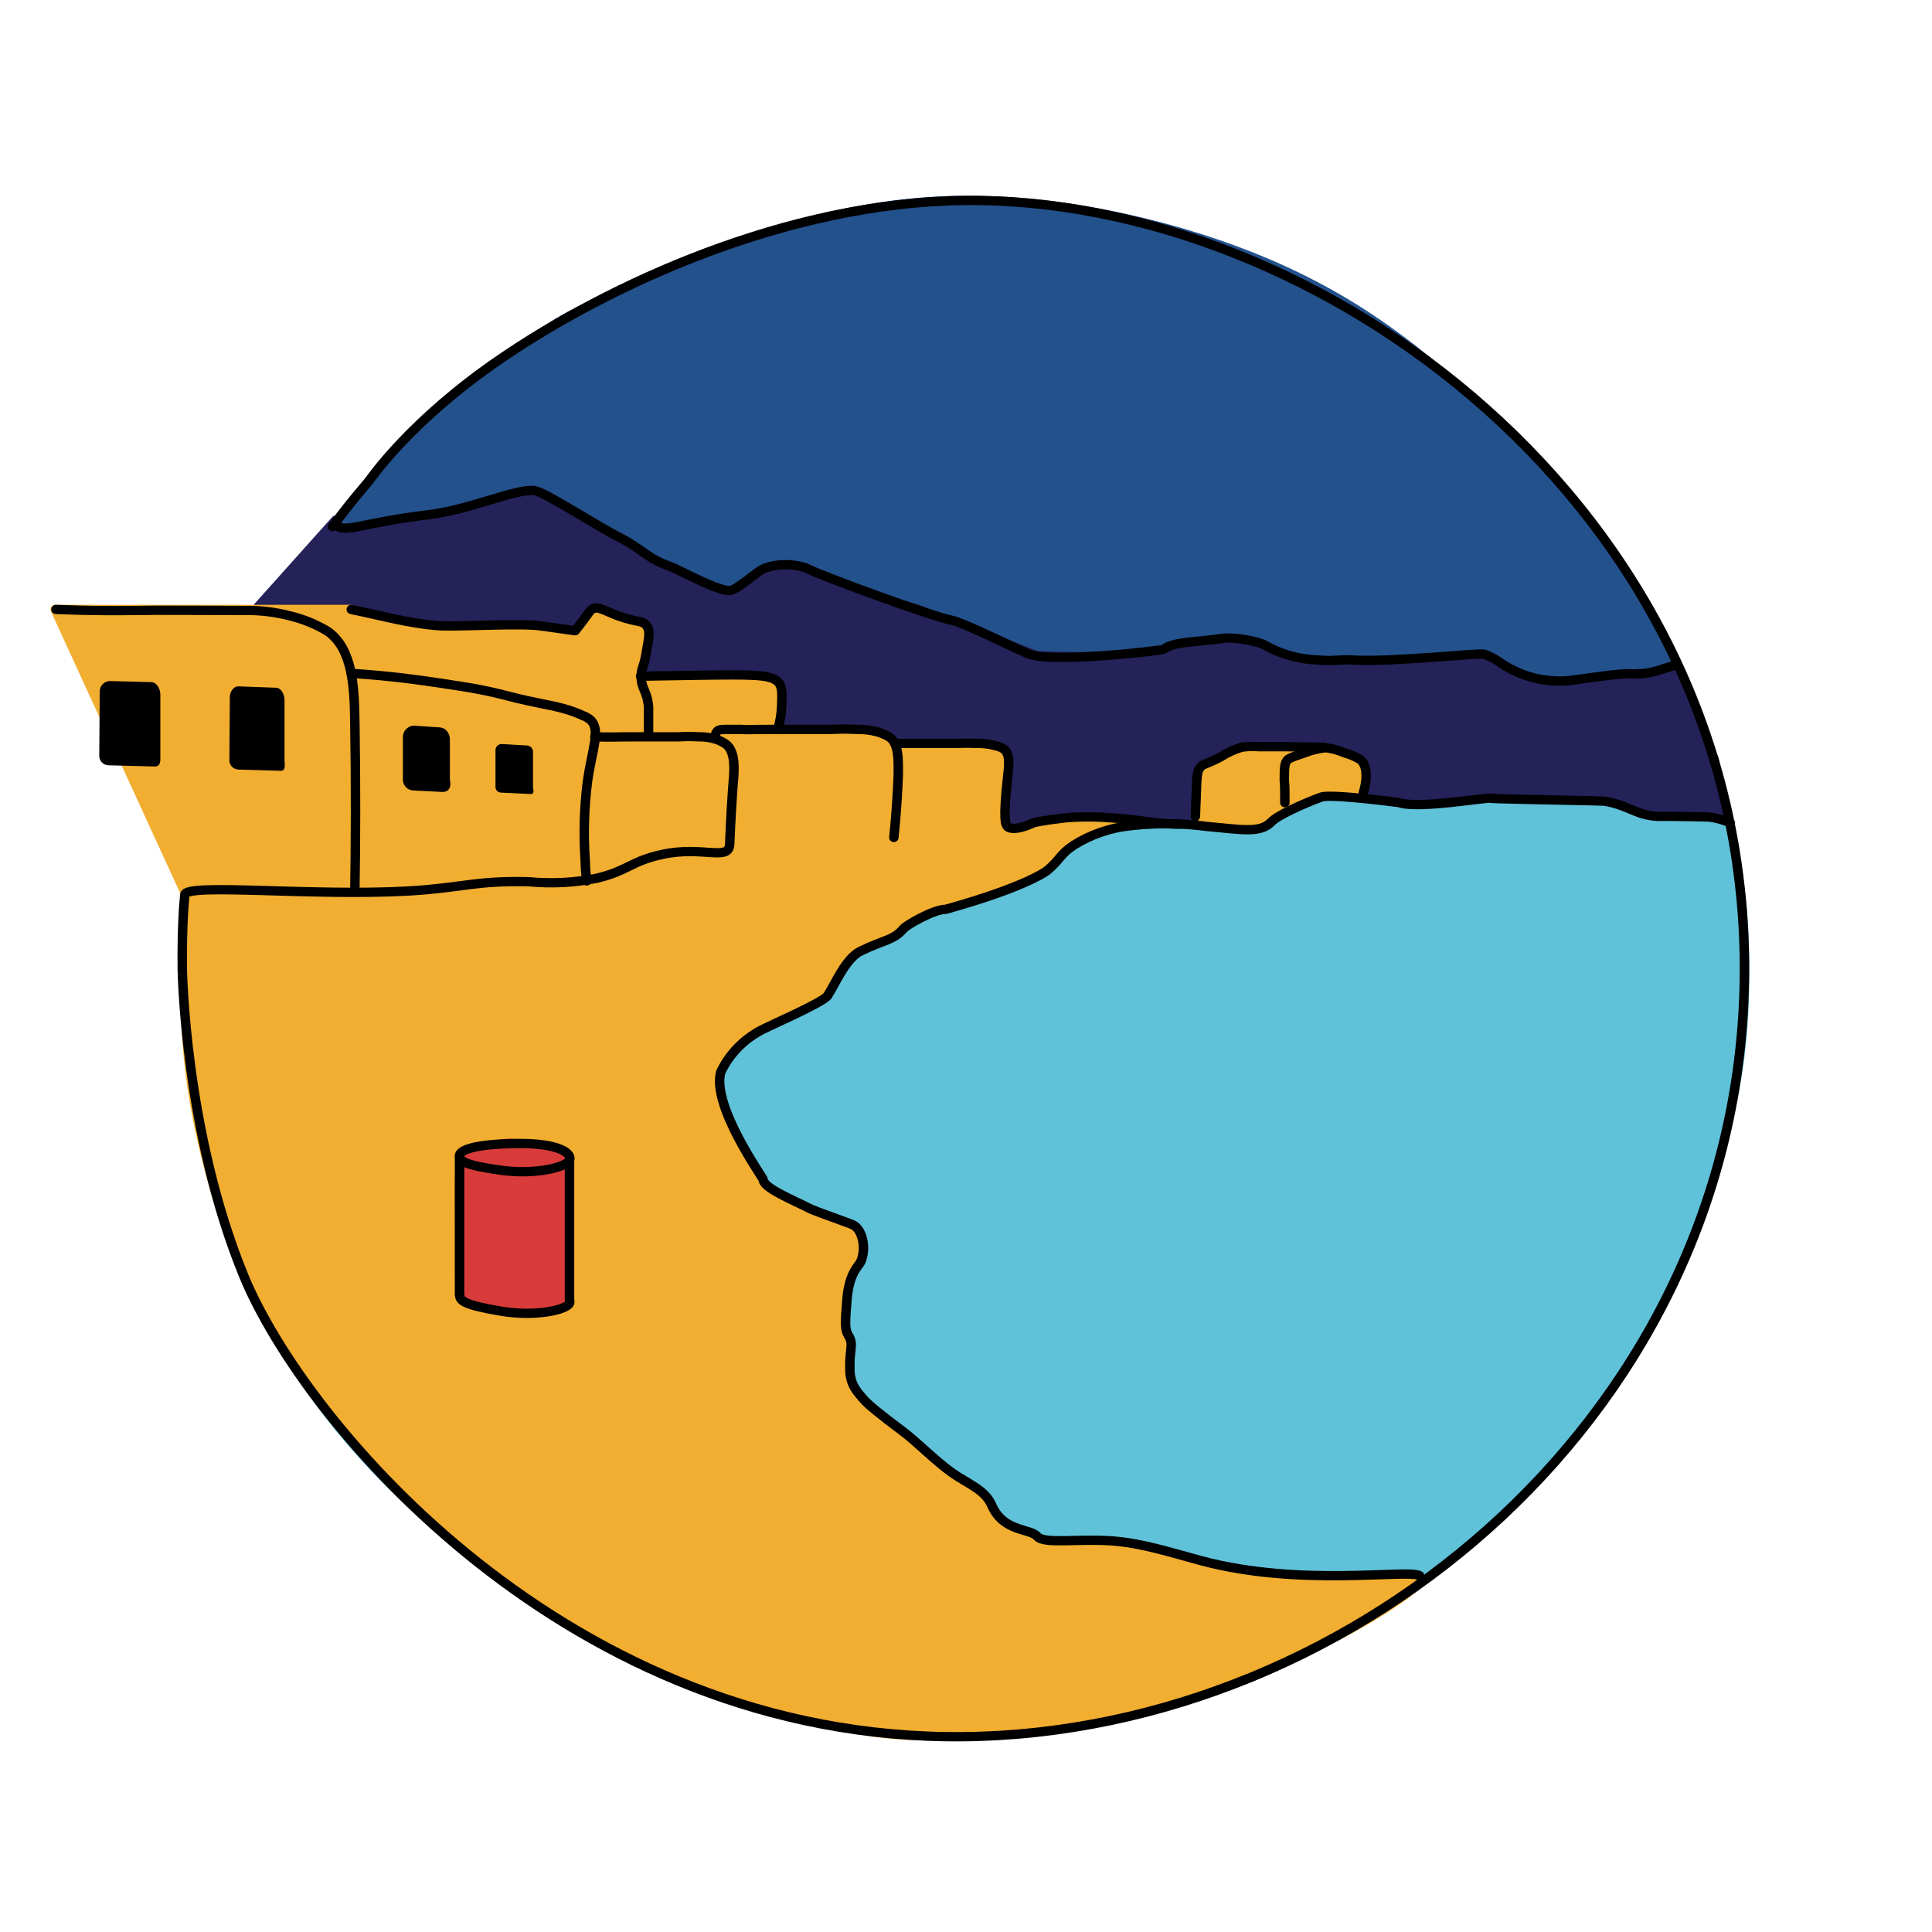<?xml version="1.0" encoding="UTF-8" standalone="no"?>
<svg
   inkscape:version="1.1 (c68e22c387, 2021-05-23)"
   sodipodi:docname="carrer.svg"
   id="svg141"
   viewBox="0 0 1000 1000"
   version="1.1"
   width="100%"
   xml:space="preserve"
   style="fill-rule:evenodd;clip-rule:evenodd;stroke-linecap:round;stroke-linejoin:round;"
   height="100%"
   xmlns:inkscape="http://www.inkscape.org/namespaces/inkscape"
   xmlns:sodipodi="http://sodipodi.sourceforge.net/DTD/sodipodi-0.dtd"
   xmlns="http://www.w3.org/2000/svg"
   xmlns:svg="http://www.w3.org/2000/svg"
   xmlns:rdf="http://www.w3.org/1999/02/22-rdf-syntax-ns#"
   xmlns:cc="http://creativecommons.org/ns#"
   xmlns:dc="http://purl.org/dc/elements/1.1/"
   xmlns:vectornator="http://vectornator.io"><sodipodi:namedview
   inkscape:current-layer="svg141"
   inkscape:window-maximized="1"
   inkscape:window-y="-8"
   inkscape:window-x="-8"
   inkscape:cy="500.61625"
   inkscape:cx="299.80006"
   inkscape:zoom="0.70213462"
   showgrid="false"
   id="namedview143"
   inkscape:window-height="1017"
   inkscape:window-width="1920"
   inkscape:pageshadow="2"
   inkscape:pageopacity="0"
   guidetolerance="10"
   gridtolerance="10"
   objecttolerance="10"
   borderopacity="1"
   bordercolor="#666666"
   pagecolor="#ffffff"
   inkscape:pagecheckerboard="0" />
<defs
   id="defs4" />




<g
   id="g664"
   transform="matrix(2.979,0,0,2.962,24.259,6.522)"><g
     transform="matrix(1.643,0,0,1.625,-190.719,-250.784)"
     vectornator:layerName="Color "
     id="Color ">
<path
   id="path9"
   stroke-linejoin="round"
   opacity="0"
   stroke-linecap="round"
   fill="#23518c"
   d="m 131.116,256.912 c 0,-2.427 0.086,-4.804 0.256,-7.13 1.973,-26.963 16.473,-47.141 38.174,-61.736 3.228,-2.171 8.674,-4.184 12.629,-5.958 10.207,-4.577 20.472,-7.564 31.228,-7.564 10.88,0 22.687,2.832 31.825,6.808 10.517,4.577 18.072,10.862 26.089,19.264 4.61,4.831 8.809,10.159 12.373,15.913 7.348,11.865 12,25.541 12,40.403 0,45.502 -36.841,82.388 -82.287,82.388 -33.144,0 -62.436,-19.03 -75.473,-47.302 -4.839,-10.494 -6.814,-22.769 -6.814,-35.086 z"
   stroke-width="1"
   stroke="#23518c" />
<path
   id="path11"
   stroke-linejoin="round"
   opacity="1"
   stroke-linecap="round"
   fill="#23518c"
   d="m 131.116,256.912 c 0,-2.427 0.086,-4.804 0.256,-7.13 1.973,-26.963 16.473,-47.141 38.174,-61.736 3.228,-2.171 8.674,-4.184 12.629,-5.958 10.207,-4.577 20.472,-7.564 31.228,-7.564 10.88,0 22.687,2.832 31.825,6.808 10.517,4.577 18.072,10.862 26.089,19.264 4.61,4.831 8.809,10.159 12.373,15.913 7.348,11.865 11.91,25.541 11.91,40.403 0,7.393 -1.11,14.519 -3.034,21.282 -4.156,14.616 -12.257,27.536 -22.929,37.787 -14.785,14.2 -34.129,23.319 -56.234,23.319 -19.169,0 -35.285,-6.365 -49.478,-17.203 -10.347,-7.901 -20.498,-18.178 -25.995,-30.099 -4.839,-10.494 -6.814,-22.769 -6.814,-35.086 z"
   stroke-width="1"
   stroke="#23518c" />
<path
   id="path13"
   stroke-linejoin="round"
   opacity="1"
   stroke-linecap="round"
   fill="#5fc2d9"
   d="m 130.961,256.52 c 0,-2.427 0.086,-4.804 0.256,-7.13 1.972,-26.963 61.494,-4.861 72.25,-4.861 4.071,0 12.043,-0.176 27.044,-2.632 1.966,-0.321 4.607,0.473 6.672,0.055 4.531,-0.916 8.852,-3.331 14.086,-3.592 2.061,-0.103 4.765,1.023 6.873,1.206 2.238,0.194 4.406,0.019 6.301,-0.276 2.52,-0.392 4.18,-0.229 5.79,-0.185 4.593,0.127 6.616,1.204 10.224,0.572 1.33,-0.234 4.495,1.602 6.565,1.275 1.212,-0.192 1.368,-0.192 2.844,0.055 1.657,0.277 3.48,0.682 3.594,1.052 2.065,6.736 2.14,9.501 2.14,16.902 0,16.507 -7.069,32.084 -15.178,44.539 -3.857,5.924 -8.73,10.634 -13.919,15.231 -13.975,12.38 -32.138,20.177 -53.255,20.177 -17.764,0 -34.197,-6.066 -47.838,-15.492 -11.811,-8.161 -21.586,-18.691 -27.636,-31.81 -4.839,-10.494 -6.813,-22.769 -6.813,-35.086 z"
   stroke-width="1"
   stroke="#5fc2d9" />
<path
   id="path15"
   stroke-linejoin="round"
   opacity="1"
   stroke-linecap="round"
   fill="#242259"
   d="m 213.403,243.03 -75.093,-24.679 8.319,-9.446 0.11,1.155 6.629,-1.208 6.359,-0.519 7.287,-2.366 10.574,5.773 3.197,2.125 6.591,3.016 1.735,-0.003 2.46,-2 2.962,-0.564 13.703,4.196 12.584,4.986 8.68,0.153 3.954,-0.564 5.137,-0.336 5.547,-0.536 5.833,2.44 9.47,0.216 8.155,-1.124 5.743,2.94 11.068,-1.303 3.884,0.169 4.073,9.011 1.306,6.053 -7.144,0.117 -6.167,-2.611 -13.007,0.29 -6.715,0.377 -6.059,-0.447 -3.916,-0.277 -12.491,2.921 z"
   stroke-width="1"
   stroke="#242259" />
<path
   id="path17"
   stroke-linejoin="round"
   opacity="1"
   stroke-linecap="round"
   fill="#f2ae30"
   d="m 148.25,218.51 8.212,2.212 9.947,-0.182 4.983,0.65 3.085,-2.017 3.737,0.787 0.656,0.854 v 5.396 l 13.902,-0.105 0.57,5.761 9.838,0.294 2.6,1.44 c 0,0 9.966,-0.927 11.36,0 0.245,0.163 -1.576,8.11 0.66,8.459 1.463,0.229 4.204,-0.16 6.127,-0.221 6.155,-0.196 4.89,-0.646 5.54,-0.533 1.553,0.268 -4.296,1.578 -4.296,1.578 l -3.046,3.277 -12.409,4.235 -2.96,2.023 -1.375,1.4 -4.437,1.841 -2.43,4.336 -3.285,1.736 -6.258,3.052 -1.868,2.497 0.05,2.626 1.26,4.982 3.824,6.171 9.817,4.536 -1.171,4.322 c 0,0 -1.022,2.887 -0.981,4.535 0.045,1.811 1.147,2.415 1.01,2.828 -0.132,0.399 -1.047,1.823 -0.855,3.22 0.215,1.569 1.549,3.103 1.549,3.103 l 4.174,2.997 4.218,3.903 c 0,0 5.018,2.986 8.002,7.127 1.271,1.765 17.851,1.339 20.221,3.552 1.202,1.123 23.021,1.978 23.021,1.978 -2.984,3.043 -19.1,12.967 -39.174,15.56 -6.148,0.794 -13.472,1.449 -19.881,0.311 -38.667,-6.86 -61.391,-36.212 -67.042,-53.826 -5.214,-16.254 -4.487,-23.772 -4.332,-35.995 l -13.853,-30.7 z"
   stroke-width="1"
   stroke="#f2ae30" />
<path
   id="path19"
   stroke-linejoin="round"
   opacity="1"
   stroke-linecap="round"
   fill="#f2ae30"
   d="m 244.33,242.059 -5.987,-0.619 -0.122,-5.77 4.045,-2.07 h 9.003 l 3.672,1.284 0.124,3.597 -4.117,-0.345 -3.803,1.739 z"
   stroke-width="1"
   stroke="#f2ae30" />
<path
   id="path21"
   stroke-linejoin="round"
   opacity="1"
   stroke-linecap="round"
   fill="#d93b3b"
   d="m 162.507,276.499 c 0,0 1.76,-0.743 3.022,-0.559 1.263,0.184 5.789,0.321 5.789,2.853 v 13.537 c 0,1.612 -0.759,0.937 -2.752,1.444 -1.994,0.508 -3.068,0 -3.988,0 0,0 -3.365,-0.826 -4.828,-1.444 l -0.032,-11.99 c 0,-2.532 0.257,-3.841 2.789,-3.841 z"
   stroke-width="1"
   stroke="#d93b3b" />
</g><g
     transform="matrix(1.643,0,0,1.625,-190.719,-250.784)"
     vectornator:layerName="Capa 2"
     id="Capa 2">
<path
   id="path100"
   stroke-linejoin="round"
   opacity="1"
   fill-opacity="0"
   stroke-linecap="round"
   fill="#23518c"
   d="m 174.03,232.21 c 1.53,0.05 2.76,0 3.61,0 3.25,0 4.88,0 5.26,0 0.713,-0.047 1.427,-0.047 2.14,0 0.628,-0.016 1.255,0.078 1.85,0.28 0.357,0.12 0.694,0.292 1,0.51 1.05,0.8 0.88,2.85 0.78,4 -0.12,1.55 -0.26,3.75 -0.38,6.75 -0.07,1.88 -2.85,0.16 -7.12,1.1 -3.35,0.73 -3.63,1.78 -7,2.58 -2.343,0.471 -4.742,0.592 -7.12,0.36 -5.71,-0.14 -7,0.66 -12.76,1 -10.08,0.58 -23.39,-0.86 -23.62,0.38 0,0.09 -0.1,1 -0.16,2.08 v 0 c -0.07,1.38 -0.14,3.43 -0.11,5.9 0,0 0.23,17.47 6.49,33 6.36,15.8 34.42,50 76.11,49.58 41.69,-0.42 82.6,-35.21 82.6,-82.6 0,-49.77 -45.17,-83.1 -82.6,-82.6 -18.739,0.257 -37.445,9.034 -48.989,17.07 -9.567,6.661 -13.626,12.799 -14.011,13.27 -1.18,1.39 -2.3,2.84 -2.3,2.84 -0.58,0.73 -1,1.39 -1.43,1.89"
   stroke-width="1"
   stroke="#000000" />
<path
   id="path102"
   stroke-linejoin="round"
   opacity="1"
   fill-opacity="0"
   stroke-linecap="round"
   fill="#000000"
   d="m 288.26,224.499 c -1.913,0.584 -2.774,1.052 -4.77,0.93 -0.833,-0.091 -4.88,0.53 -6.39,0.73 -2.521,0.244 -5.048,-0.396 -7.15,-1.81 -0.563,-0.429 -1.186,-0.773 -1.85,-1.02 -0.516,-0.195 -9.6,0.87 -13.89,0.62 -1.75,-0.1 -1.71,0.16 -3.67,0 -2.013,-0.059 -3.979,-0.619 -5.72,-1.63 -0.277,-0.224 -2.87,-0.91 -4.45,-0.69 -3.07,0.44 -5.08,0.34 -6.15,1.14 -0.242,0.191 -11.4,1.45 -14.08,0.61 -0.94,-0.3 -6.544,-3.206 -8.25,-3.68 -2,-0.33 -14.296,-4.956 -15.2,-5.5 -1.56,-0.75 -4.16,-0.66 -5.37,0.27 -1.71,1.3 -2.56,2 -3,2 -1.19,0.15 -5.51,-2.29 -6.24,-2.55 -2.66,-0.95 -2.87,-1.82 -5.56,-3.22 -2.69,-1.4 -7.909,-4.917 -8.92,-4.97 -2,-0.21 -6.68,2.03 -11.07,2.58 -7.48,0.92 -8.94,2.09 -9.93,1.06"
   stroke-width="1"
   stroke="#000000" />
<path
   id="path104"
   stroke-linejoin="round"
   opacity="1"
   fill-opacity="0"
   stroke-linecap="round"
   fill="#000000"
   d="m 117.04,218.51 c 3.62,0.15 6.54,0.14 8.49,0.11 2.61,-0.05 5.56,0 11.46,0 1.657,-0.029 3.31,0.177 4.91,0.61 1.373,0.343 2.686,0.896 3.89,1.64 2.68,1.93 2.8,6.1 2.86,9.82 0.11,7 0.08,13.07 0,18"
   stroke-width="1"
   stroke="#000000" />
<path
   id="path106"
   stroke-linejoin="round"
   opacity="1"
   fill-opacity="0"
   stroke-linecap="round"
   fill="#000000"
   d="m 247,239.29 c 0,-1 0,-1.81 -0.06,-2.45 0,-1.44 0.05,-1.77 0.29,-2.09 0.11,-0.15 0.28,-0.3 1.81,-0.8 0.738,-0.301 1.516,-0.493 2.31,-0.57 0.69,0.095 1.364,0.287 2,0.57 0.588,0.156 1.148,0.403 1.66,0.73 1,0.92 0.46,3 0.29,3.53"
   stroke-width="1"
   stroke="#000000" />
<path
   id="path108"
   stroke-linejoin="round"
   opacity="1"
   fill-opacity="0"
   stroke-linecap="round"
   fill="#000000"
   d="m 205.78,232.92 h 1.26 c 3.25,0 4.88,0 5.26,0 0.713,-0.036 1.427,-0.036 2.14,0 0.624,-0.02 1.248,0.054 1.85,0.22 0.356,0.061 0.696,0.194 1,0.39 0.69,0.55 0.53,1.77 0.38,3.13 -0.49,4.58 -0.2,5 0,5.21 0.2,0.21 1,0.43 2.8,-0.44 0,0 1.24,-0.27 3.32,-0.51 1.584,-0.133 3.176,-0.133 4.76,0 2.77,0.12 4.72,0.68 7.31,0.68"
   stroke-width="1"
   stroke="#000000" />
<path
   id="path110"
   stroke-linejoin="round"
   opacity="1"
   fill-opacity="0"
   stroke-linecap="round"
   fill="#000000"
   d="m 186.76,232.41 c -0.048,-0.275 0.021,-0.558 0.19,-0.78 0.21,-0.22 0.52,-0.22 1.06,-0.22 h 1.54 c 0.62,0.06 0.45,0 3.08,0 1.35,0 2,0 2.85,0 2.11,0 3.25,0 3.58,0 0.873,-0.047 1.747,-0.047 2.62,0 0.766,-0.022 1.532,0.073 2.27,0.28 0.409,0.122 0.802,0.293 1.17,0.51 1.08,0.68 1,2.49 1,4.06 -0.07,1.87 -0.2,4.15 -0.47,6.77"
   stroke-width="1"
   stroke="#000000" />
<path
   id="path112"
   stroke-linejoin="round"
   opacity="1"
   fill-opacity="0"
   stroke-linecap="round"
   fill="#000000"
   d="m 294.1,241.46 c -0.724,-0.324 -1.493,-0.537 -2.28,-0.63 -0.38,0 -4.57,-0.11 -5.01,-0.06 -2.6,0 -3.33,-1.19 -6,-1.64 -1.817,-0.088 -11.628,-0.216 -12.08,-0.32 -0.613,-0.087 -7.64,1.18 -9.67,0.47 0,0 -7.23,-0.97 -8.22,-0.59 -2,0.75 -4.6,1.96 -5.27,2.67 -1.18,1.27 -3.26,0.8 -6.8,0.49 -2.689,-0.37 -5.414,-0.397 -8.11,-0.08 -2.137,0.221 -4.192,0.941 -6,2.1 -1.47,1 -1.35,1.46 -2.75,2.68 0,0 -2,1.72 -10.78,4.21 -1.244,-0.02 -4.204,1.715 -4.49,2.11 -1.06,1.25 -2,1.13 -4.54,2.4 -1.6,0.8 -2.75,3.74 -3.48,4.81 -0.661,0.791 -6.11,3.18 -7.05,3.7 -1.845,1 -3.323,2.562 -4.22,4.46 -1.009,3.661 4.49,11.4 4.49,11.59 0,0.89 3.2,2.21 4.91,3.1 0.69,0.35 3.99,1.49 4.57,1.76 1,0.47 1.47,2.54 0.81,4 -0.19,0.41 -1.208,1.172 -1.434,3.97 -0.227,2.798 -0.226,3.3 0.174,3.97 0.56,0.94 0.07,1.42 0.13,3.49 -0.035,1.765 0.844,2.585 1.374,3.245 0.515,0.644 2.098,1.913 4.146,3.471 1.653,1.257 3.363,3.11 5.27,4.499 1.604,1.169 3.488,1.81 4.2,3.488 1.242,2.928 4.038,2.465 4.83,3.375 0.719,0.843 4.178,0.221 7.858,0.474 3.154,0.217 6.343,1.281 9.543,2.15 10.442,2.834 21.758,0.873 23.021,1.588"
   stroke-width="1"
   stroke="#000000" />
<path
   id="path114"
   stroke-linejoin="round"
   opacity="1"
   fill-opacity="0"
   stroke-linecap="round"
   fill="#000000"
   d="m 237.54,240.76 c 0,-0.41 0.05,-1.18 0.08,-2.15 0.08,-2.22 0.07,-2.62 0.4,-3.07 0.33,-0.45 0.34,-0.21 2.17,-1.16 0.7,-0.464 1.465,-0.821 2.27,-1.06 0.583,-0.08 1.173,-0.097 1.76,-0.05 h 2.53 l 4.37,0.05"
   stroke-width="1"
   stroke="#000000" />
<path
   id="path116"
   opacity="1"
   fill="#000000"
   fill-opacity="0"
   d="m 188.16,233.3 c 0.68,0 1.24,0 1.63,0.06 l 1.54,0.12 1.17,0.08 c 0.412,0.015 0.823,0.055 1.23,0.12 l 0.62,0.14 c 1,0.31 1.33,2.33 1.59,4 0,0.29 0.13,1.24 0.28,3.14 0.14,1.59 0.18,2.33 -0.3,2.73 -0.292,0.202 -0.646,0.294 -1,0.26 -2.33,0.06 -3.6,0 -3.6,0 -0.71,-0.06 -1.77,-0.13 -3.1,-0.16" />
<path
   id="path118"
   stroke-linejoin="round"
   opacity="1"
   fill-opacity="0"
   stroke-linecap="round"
   fill="#000000"
   d="m 148.27,225.38 c 1.07,0.07 2,0.15 2.89,0.23 3.38,0.32 5.77,0.7 8.66,1.16 1.2,0.19 2.46,0.41 4,0.79 1,0.24 0.92,0.25 2,0.51 3.27,0.8 4.73,0.82 7,1.88 0.261,0.101 0.504,0.243 0.72,0.42 1.17,1.07 0.19,3.13 -0.3,6.72 -0.344,2.803 -0.421,5.632 -0.23,8.45 0,0.87 0.11,1.61 0.16,2.16"
   stroke-width="1"
   stroke="#000000" />
<path
   id="path120"
   stroke-linejoin="round"
   opacity="1"
   fill-opacity="0"
   stroke-linecap="round"
   fill="#000000"
   d="m 148.27,218.51 c 0,0 1.59,0.336 3.203,0.716 1.954,0.46 4.54,0.985 6.427,1.054 2.65,0.06 8.28,-0.3 10.41,0 l 3.64,0.52 c 0.24,-0.31 0.62,-0.79 1.06,-1.41 0.44,-0.62 0.57,-0.83 0.76,-0.93 0.63,-0.35 1.27,0.21 2.84,0.78 2,0.72 2.45,0.42 2.88,1 0.43,0.58 0.26,1.28 0,2.78 -0.26,1.74 -0.55,1.71 -0.56,2.68 0,1.42 0.62,1.45 0.78,3.31 0,0.34 0,0.32 0,2.48 v 0.67"
   stroke-width="1"
   stroke="#000000" />
<path
   id="path122"
   stroke-linejoin="round"
   opacity="1"
   fill-opacity="0"
   stroke-linecap="round"
   fill="#000000"
   d="m 178.87,225.69 5.85,-0.1 c 6.12,-0.09 7.78,-0.08 8.62,0.66 0.53,0.47 0.5,1.23 0.44,2.74 -0.037,0.824 -0.175,1.64 -0.41,2.43"
   stroke-width="1"
   stroke="#000000" />
<path
   id="path124"
   stroke-linejoin="round"
   opacity="1"
   stroke-linecap="round"
   fill="#000000"
   d="m 157.99,237.64 -3.12,-0.16 c -0.355,-0.005 -0.64,-0.295 -0.64,-0.65 v -4.57 c -0.019,-0.373 0.25,-0.699 0.62,-0.75 l 2.73,0.18 c 0.36,0 0.62,0.41 0.62,0.77 v 4.37 c 0.05,0.36 0.14,0.81 -0.21,0.81 z"
   stroke-width="1"
   stroke="#000000" />
<path
   id="path126"
   fill="#000000"
   opacity="1"
   d="m 167.28,238.36 -3.12,-0.15 c -0.333,0.017 -0.619,-0.237 -0.64,-0.57 v -4 c -0.001,-0.349 0.271,-0.639 0.62,-0.66 l 2.73,0.16 c 0.352,0.031 0.621,0.327 0.62,0.68 v 3.84 c 0.05,0.3 0.14,0.7 -0.21,0.7 z" />
<path
   id="path128"
   fill="#000000"
   opacity="1"
   d="m 127.49,235.4 -4.87,-0.13 c -0.552,0 -1,-0.448 -1,-1 l 0.05,-6.92 c -0.014,-0.582 0.421,-1.078 1,-1.14 l 4.47,0.12 c 0.58,0 0.94,0.78 0.94,1.32 v 6.62 c 0.02,0.56 0.02,1.13 -0.59,1.13 z" />
<path
   id="path130"
   fill="#000000"
   opacity="1"
   d="m 140.81,235.86 -4.48,-0.13 c -0.533,-0.027 -0.951,-0.467 -0.95,-1 l 0.05,-6.82 c 0,-0.54 0.38,-1.13 0.9,-1.13 l 4,0.15 c 0.52,0 0.88,0.74 0.88,1.27 v 6.53 c 0.04,0.56 0.12,1.13 -0.4,1.13 z" />
<path
   id="path132"
   stroke-linejoin="round"
   opacity="1"
   stroke-linecap="round"
   fill="#d93b3b"
   d="m 171.35,277.75 c -0.31,0.71 -3.52,1.59 -7.24,1.07 -3.91,-0.55 -4.33,-1 -4.39,-1.51 -0.09,-0.83 2.44,-1.37 6.45,-1.37 4.01,0 5.5,1.04 5.18,1.81 z"
   stroke-width="1"
   stroke="#000000" />
<path
   id="path134"
   stroke-linejoin="round"
   opacity="1"
   stroke-linecap="round"
   fill="#000000"
   d="m 159.72,277.31 v 14.91"
   stroke-width="1"
   stroke="#000000" />
<path
   id="path136"
   stroke-linejoin="round"
   opacity="1"
   stroke-linecap="round"
   fill="#000000"
   d="m 171.35,277.75 v 14.91"
   stroke-width="1"
   stroke="#000000" />
<path
   id="path138"
   stroke-linejoin="round"
   opacity="1"
   fill-opacity="0"
   stroke-linecap="round"
   fill="#000000"
   d="m 171.35,292.77 c 0.04,0.113 0.04,0.237 0,0.35 -0.32,0.71 -3.56,1.48 -7.26,0.85 -3.9,-0.67 -4.3,-1.13 -4.34,-1.64"
   stroke-width="1"
   stroke="#000000" />
</g></g>
</svg>
